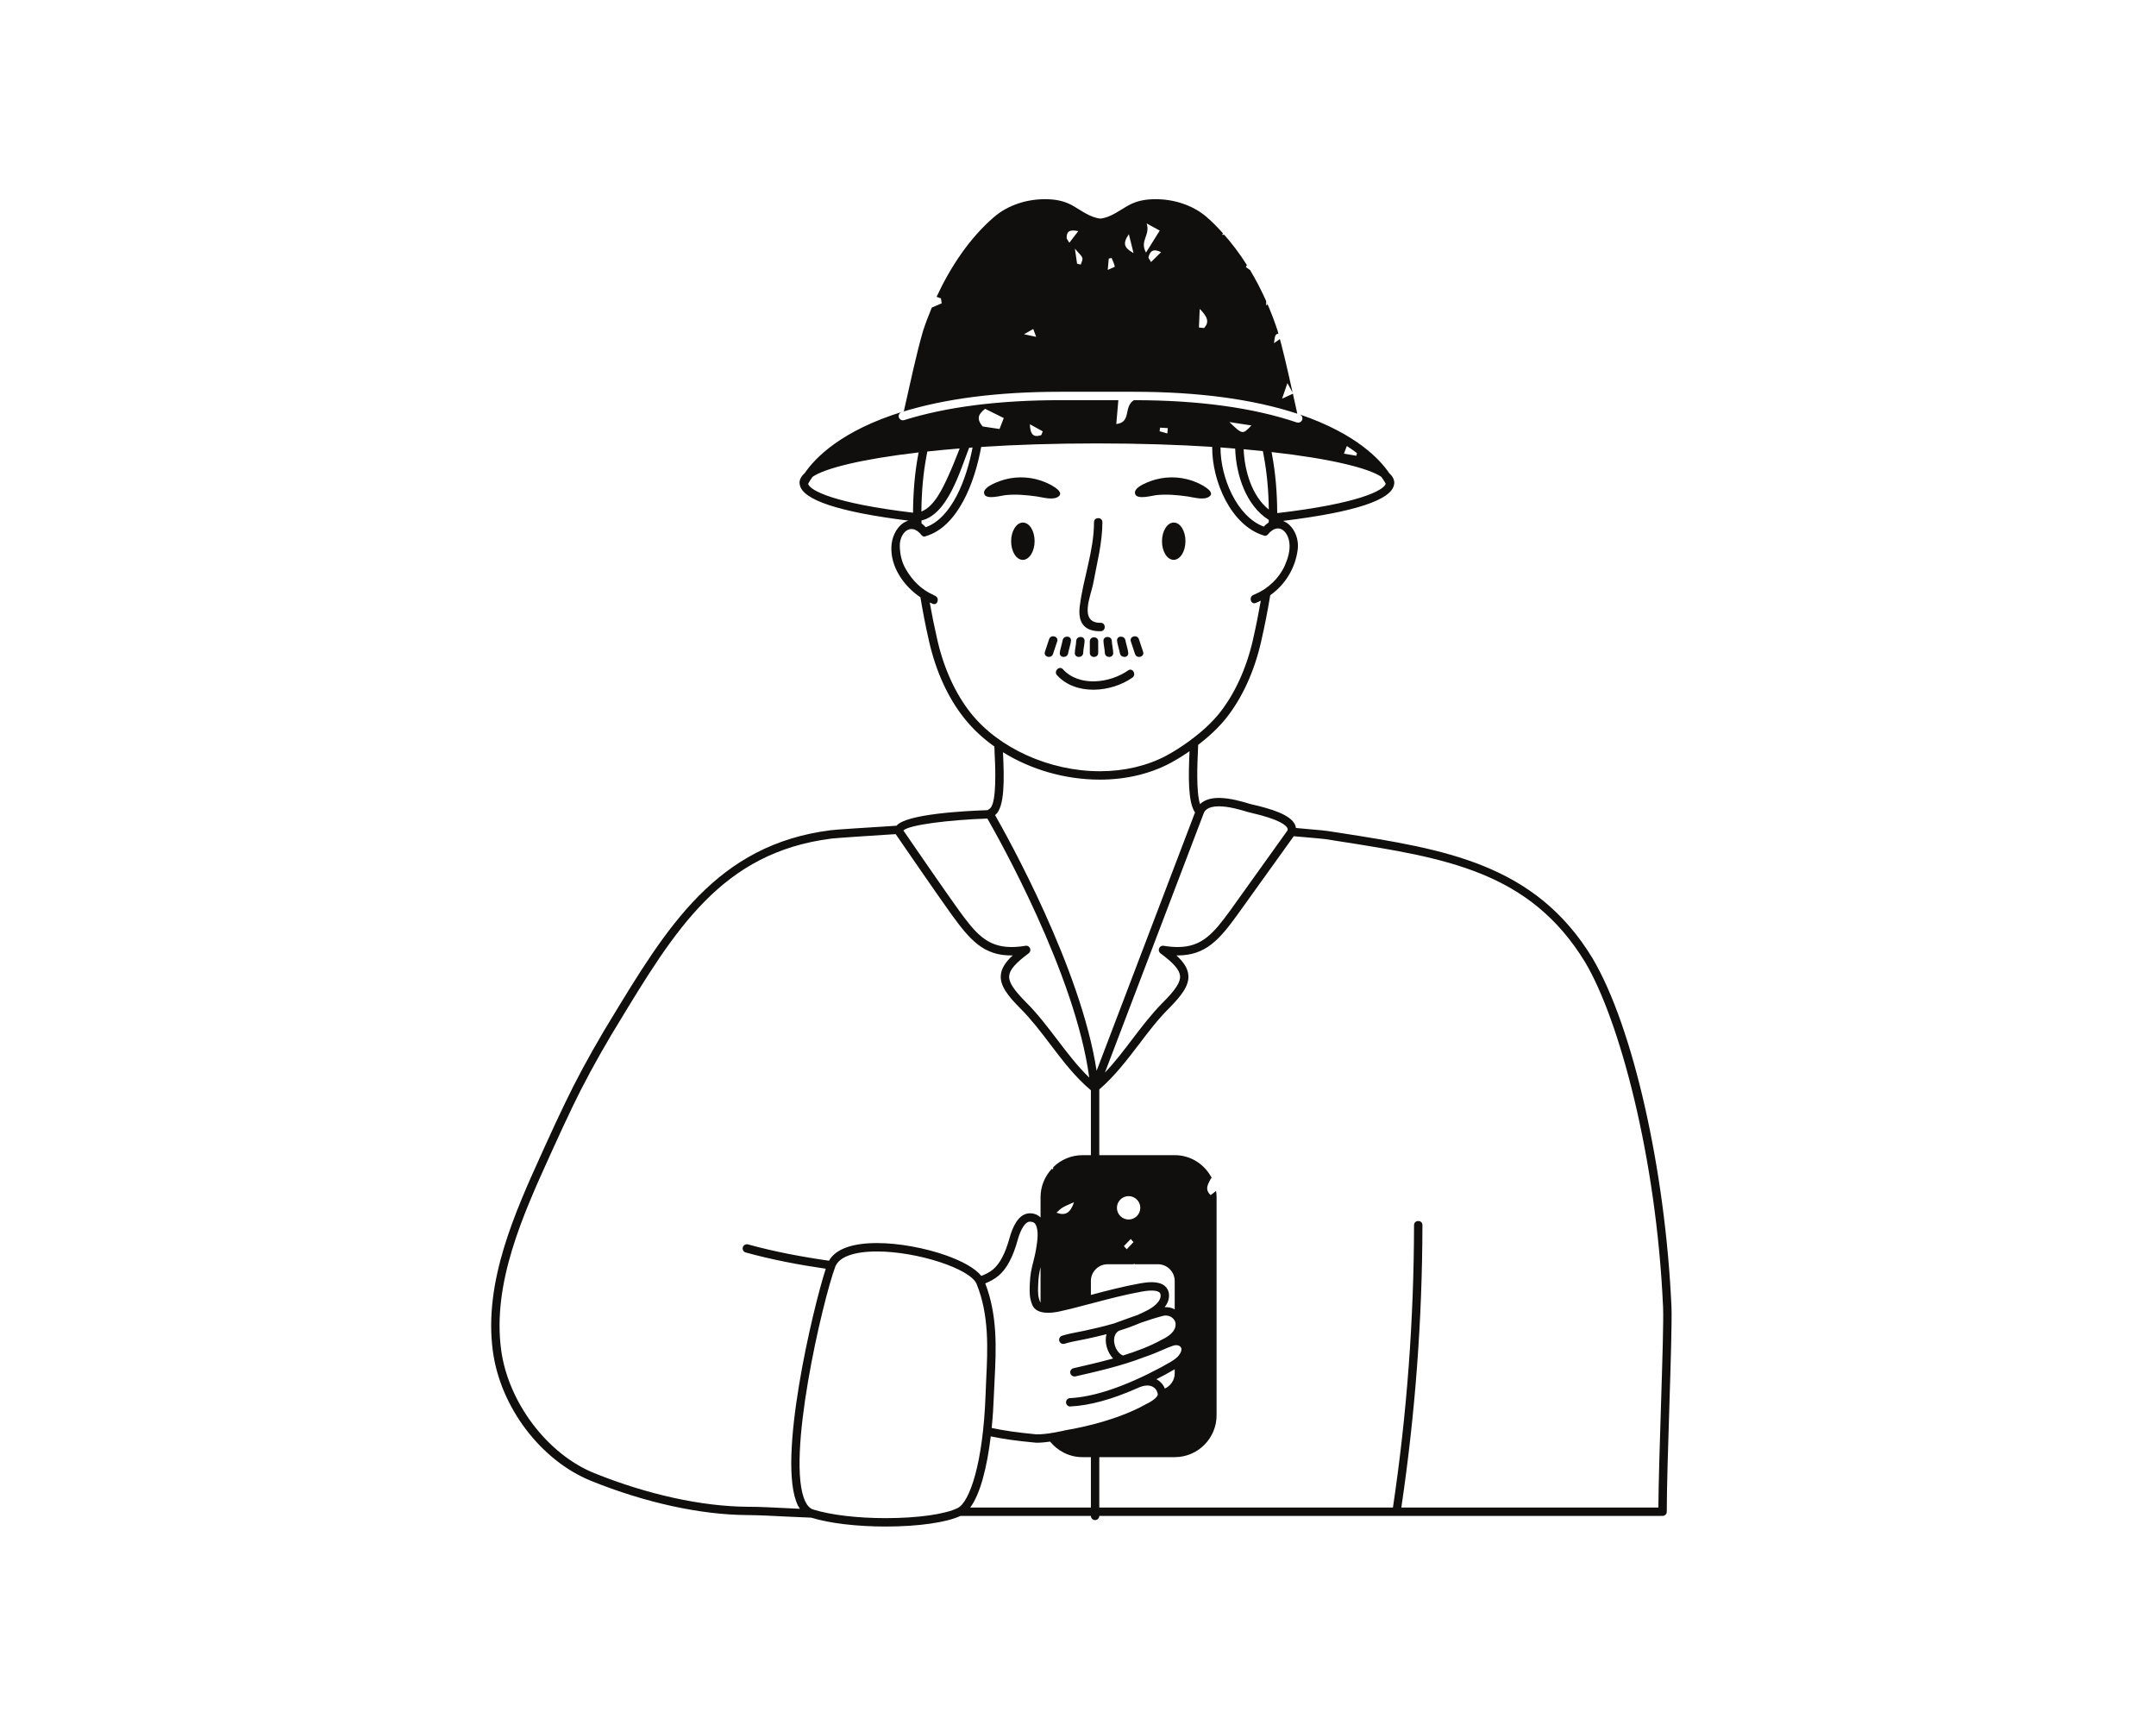 <svg width="500" height="400" viewBox="0 0 575 575" fill="none" xmlns="http://www.w3.org/2000/svg">
<path d="M304.218 223.467C298.144 227.726 287.912 229.057 282.478 223.088C281.262 221.749 279.294 223.738 280.503 225.065C286.744 231.926 298.546 230.848 305.628 225.876C307.092 224.854 305.701 222.428 304.218 223.467Z" fill="#100F0D"/>
<path d="M281.221 165.31C282.927 163.637 277.729 161.238 276.842 160.853C272.517 158.97 267.601 158.607 263.057 159.844C261.664 160.224 255.119 162.306 256.32 164.823C257.16 166.582 261.947 165.182 263.298 165.043C266.793 164.678 270.271 164.998 273.736 165.482C275.732 165.759 279.532 166.969 281.221 165.31Z" fill="#100F0D"/>
<path d="M313.597 165.043C317.092 164.678 320.567 164.998 324.035 165.482C326.031 165.759 329.827 166.969 331.52 165.31C333.226 163.637 328.028 161.238 327.141 160.853C322.816 158.97 317.9 158.607 313.354 159.844C311.963 160.224 305.418 162.306 306.619 164.823C307.459 166.582 312.246 165.182 313.597 165.043Z" fill="#100F0D"/>
<path d="M269.087 186.62C266.927 186.61 265.19 183.816 265.208 180.384C265.229 176.952 266.993 174.176 269.152 174.186C271.315 174.2 273.052 176.994 273.035 180.426C273.014 183.858 271.249 186.634 269.087 186.62Z" fill="#100F0D"/>
<path d="M319.378 186.616C317.22 186.606 315.482 183.813 315.5 180.381C315.518 176.944 317.286 174.173 319.444 174.183C321.606 174.194 323.34 176.986 323.324 180.423C323.306 183.855 321.54 186.626 319.378 186.616Z" fill="#100F0D"/>
<path d="M295.065 210.405C296.865 210.377 296.865 207.581 295.065 207.608C287.594 207.726 291.88 198.248 292.533 194.681C293.794 187.788 295.614 181.118 295.632 174.065C295.635 172.265 292.841 172.265 292.837 174.069C292.817 183.73 289.249 192.665 288.081 202.12C287.418 207.494 289.519 210.492 295.065 210.405Z" fill="#100F0D"/>
<path d="M481.843 468.637C481.45 481.323 481.031 494.35 480.98 502.513H395.29C399.916 471.329 402.268 439.884 402.322 408.364C402.322 406.555 399.549 406.555 399.525 408.364C399.472 439.884 397.145 471.329 392.491 502.513H294.596V485.716H319.742C327.455 485.716 333.699 479.466 333.699 471.749V399.052C333.699 398.056 333.572 397.112 333.361 396.199C333.413 396.458 333.464 396.722 333.493 396.984C333.046 397.374 332.473 397.821 331.714 398.37C329.544 396.331 330.957 394.55 331.896 392.667C332.028 392.77 332.107 392.849 332.211 392.93C329.966 388.273 325.233 385.055 319.742 385.055H294.596V363.134C299.587 358.867 303.769 353.427 307.794 348.142C310.906 344.036 314.122 339.798 317.652 336.293C321.939 331.976 324.553 328.602 324.291 325.121C324.132 322.714 322.642 320.624 320.315 318.477H320.733C330.093 318.477 334.666 313.14 340.577 305.003C345.62 298.021 357.803 280.989 359.423 278.739C361.253 278.895 362.981 279.053 364.52 279.185C367.16 279.42 369.253 279.603 370.168 279.735L374.3 280.389C409.981 285.961 438.159 290.381 456.67 320.91C467.857 339.849 480.327 385.37 482.548 435.781C482.73 440.148 482.313 453.988 481.843 468.637ZM319.742 456.421V457.779C319.742 460.03 318.384 461.966 316.449 462.854C315.952 461.572 315.009 460.5 313.808 459.819C313.731 459.795 313.652 459.768 313.6 459.742C314.54 459.245 315.479 458.799 316.446 458.278C316.919 457.988 317.469 457.7 318.018 457.386C318.563 457.098 319.14 456.76 319.742 456.421ZM299.18 441.284C299.13 441.313 299.079 441.334 299.034 441.363C299.079 441.334 299.13 441.313 299.18 441.284ZM283.328 476.747C283.276 476.774 276.976 478.288 273.474 478.105C267.173 477.479 263.121 476.93 258.728 475.986C259.094 472.325 259.332 468.609 259.46 465C259.539 463.351 259.618 461.652 259.698 459.927C259.957 454.824 260.22 449.408 259.882 443.888C259.539 438.526 258.624 433.086 256.586 427.8C258.075 427.171 259.568 426.442 260.924 425.314C263.723 422.984 265.812 419.061 267.381 413.358C268.375 409.749 269.864 407.395 271.249 407.236C271.957 407.16 272.897 407.368 273.29 408.049C274.545 410.116 273.943 413.753 273.553 416.182C273.263 417.991 272.897 419.349 272.583 420.659C272.033 422.778 271.539 424.765 271.431 427.983L271.408 428.688C271.357 430.78 271.277 432.611 272.271 434.994C273.709 438.475 279.197 437.635 281.497 437.112C285.107 436.304 288.686 435.36 292.244 434.416C297.6 433.007 303.145 431.541 308.685 430.545C312.423 429.863 313.966 430.286 314.595 430.756C314.778 430.912 314.985 431.147 315.037 431.672C315.248 434.05 311.979 436.04 310.958 436.59C309.807 437.216 308.606 437.765 307.403 438.315C305.183 439.072 302.986 439.884 300.816 440.669L299.455 441.167C299.41 441.191 299.365 441.194 299.32 441.212C299.323 441.212 299.328 441.209 299.334 441.205L299.452 441.16C296.08 442.148 292.712 442.919 289.563 443.593C288.872 443.743 288.168 443.878 287.46 444.015C285.708 444.354 283.891 444.703 282.171 445.252C281.632 445.423 281.28 445.892 281.214 446.422C281.193 446.612 281.2 446.811 281.266 447.009C281.457 447.603 282.005 447.983 282.596 447.983C282.737 447.983 282.879 447.96 283.021 447.918C284.582 447.416 286.316 447.085 287.991 446.763C288.716 446.622 289.442 446.48 290.15 446.332C292.347 445.857 294.65 445.336 296.989 444.734C297.256 443.735 297.75 442.826 298.506 442.09C298.591 441.823 298.754 441.588 298.975 441.413C298.76 441.585 298.606 441.813 298.516 442.084C297.759 442.816 297.262 443.728 296.999 444.724C296.267 447.42 297.211 450.715 299.196 452.834C294.647 454.088 290.098 455.135 285.995 456.078C285.234 456.234 284.764 456.995 284.948 457.752C285.079 458.381 285.652 458.823 286.305 458.823C286.413 458.823 286.516 458.823 286.62 458.799C293.653 457.203 301.966 455.319 309.389 452.443C312.238 451.499 314.226 450.61 315.846 449.902C317.075 449.381 318.122 448.91 319.192 448.567C320.366 448.201 321.206 448.464 321.596 448.858C322.042 449.249 322.015 449.798 321.939 450.192C321.389 452.387 318.981 453.669 316.681 454.924C316.081 455.267 315.531 455.554 315.061 455.84C303.116 462.197 292.948 465.626 284.841 466.045C284.057 466.069 283.484 466.725 283.508 467.509C283.559 468.243 284.164 468.844 284.92 468.844C284.948 468.844 284.948 468.844 284.972 468.817C291.404 468.502 298.751 466.49 307.245 462.746C308.498 462.146 309.648 461.831 310.644 461.831C311.324 461.831 311.924 461.99 312.447 462.276C313.517 462.854 313.99 463.901 314.094 464.685C314.226 465.678 312.029 467.195 310.356 467.953C299.09 474.365 283.614 476.695 283.328 476.747ZM291.798 502.513H251.567C255.018 497.884 257.212 488.752 258.418 478.786C262.806 479.701 266.911 480.275 273.29 480.877C273.474 480.877 273.681 480.905 273.892 480.905C275.224 480.905 276.741 480.749 278.206 480.538C280.765 483.677 284.634 485.716 289 485.716H291.798V502.513ZM247.409 502.671C243.253 504.738 234.076 506.045 223.437 506.045C213.897 506.045 205.061 504.997 199.206 503.168C198.159 502.827 197.324 501.99 196.616 500.553C189.898 486.791 202.394 433.451 206.578 422.255C207.804 418.986 212.771 417.154 220.508 417.154C233.92 417.154 251.591 422.91 253.681 427.959C257.944 438.343 257.395 449.75 256.898 459.795C256.818 461.52 256.742 463.221 256.687 464.897C255.854 488.046 251.305 500.708 247.409 502.671ZM190.446 502.722C185.743 502.487 181.3 502.254 177.301 502.254C162.033 502.149 143.916 498.17 126.272 491.056C110.616 484.752 97.542 467.459 95.189 449.957C92.211 427.644 102.456 405.014 111.504 385.055L112.574 382.699C114.668 378.042 116.836 373.437 119.029 368.833C122.508 361.588 126.69 353.793 131.865 345.055L133.671 342.073C153.249 309.714 168.7 284.156 205.348 279.523C207.362 279.288 217.085 278.659 225.658 278.11C226.024 278.11 226.39 278.086 226.733 278.059C227.465 279.106 240.272 297.81 245.474 305.03C248.455 309.109 251.094 312.511 254.154 314.865C257.292 317.274 260.845 318.58 265.732 318.477C263.408 320.624 261.944 322.743 261.761 325.121C261.498 328.602 264.112 331.976 268.428 336.293C271.93 339.798 275.169 344.036 278.282 348.142C282.385 353.558 286.648 359.131 291.798 363.42V385.055H289C285.21 385.055 281.811 386.572 279.276 389.031C279.249 389.241 279.224 389.476 279.17 389.739C278.986 389.711 278.859 389.687 278.7 389.66C276.451 392.146 275.015 395.414 275.015 399.052V405.826C274.023 404.835 272.531 404.285 270.939 404.468C267.511 404.858 265.658 409.125 264.69 412.628C263.277 417.756 261.474 421.209 259.145 423.172C257.995 424.112 256.69 424.741 255.278 425.314C253.211 422.725 248.873 420.371 243.592 418.488C236.508 415.978 227.751 414.353 220.511 414.353C212.118 414.353 206.654 416.397 204.484 420.241C195.362 418.934 186.291 417.233 177.483 414.8C176.724 414.617 175.963 415.035 175.757 415.795C175.549 416.528 175.992 417.312 176.748 417.496C185.455 419.901 194.422 421.602 203.414 422.91C199.23 435.726 186.944 487.158 194.109 501.783C194.316 502.201 194.551 502.568 194.789 502.933C193.324 502.854 191.86 502.803 190.446 502.722ZM257.292 272.853C260.873 279.106 286.675 324.833 291.248 359.206C287.328 355.414 283.878 350.889 280.503 346.441C277.315 342.282 274.047 337.965 270.385 334.304C266.02 329.936 264.4 327.422 264.558 325.332C264.69 323.289 266.649 321.042 271.066 317.768C271.587 317.378 271.771 316.696 271.511 316.096C271.304 315.573 270.779 315.232 270.231 315.232C270.151 315.232 270.075 315.259 269.995 315.259C268.323 315.546 266.752 315.677 265.315 315.677C257.107 315.677 253.29 310.993 247.747 303.381C242.887 296.631 231.306 279.784 229.292 276.831C231.15 274.92 244.85 273.27 257.292 272.853ZM280.32 404.23C281 403.628 281.629 402.946 282.385 402.505C283.355 401.927 284.399 401.537 286.178 400.724C284.92 404.465 283.196 405.3 280.32 404.23ZM275.015 434.157C274.962 434.106 274.883 434.026 274.859 433.921C274.103 432.117 274.154 430.783 274.206 428.767L274.23 428.064C274.309 425.654 274.624 424.033 275.015 422.384V434.157ZM308.26 440.98C308.305 440.964 308.35 440.949 308.398 440.932C310.802 440.095 313.234 439.311 315.69 438.658C317.599 438.132 319.324 439.025 319.952 440.697C320.422 442.972 318.881 444.962 315.299 446.636C311.482 448.755 307.037 450.427 302.492 451.841C299.642 450.665 298.202 445.222 301.158 443.572L301.182 443.548C301.234 443.521 301.263 443.497 301.287 443.469L301.76 443.286C302.865 442.892 303.973 442.488 305.088 442.09C303.973 442.488 302.868 442.892 301.77 443.294L301.293 443.469C301.252 443.493 301.231 443.532 301.189 443.556C301.176 443.563 301.168 443.572 301.155 443.583C303.545 442.853 305.931 441.989 308.26 440.98ZM306.071 421.415C306.098 421.364 306.15 421.285 306.201 421.232C306.304 421.285 306.384 421.364 306.488 421.415H314.146C317.234 421.415 319.742 423.929 319.742 427.015V436.46C318.746 435.91 317.596 435.646 316.394 435.726C317.337 434.523 317.963 433.11 317.831 431.409C317.728 430.23 317.178 429.238 316.29 428.529C314.173 426.936 310.644 427.354 308.188 427.797C302.648 428.793 297.131 430.23 291.798 431.644V427.012C291.798 423.925 294.282 421.415 297.39 421.415H306.071ZM305.99 414.039C305.258 414.852 304.501 415.637 303.745 416.421C303.431 416.081 303.116 415.716 302.802 415.373C303.563 414.565 304.319 413.78 305.079 412.995C305.389 413.358 305.704 413.701 305.99 414.039ZM300.475 402.608C300.475 400.462 302.228 398.709 304.371 398.709C306.515 398.709 308.267 400.462 308.267 402.608C308.267 404.751 306.515 406.507 304.371 406.507C302.228 406.507 300.475 404.751 300.475 402.608ZM259.957 271.622C263.094 268.982 262.938 259.876 262.493 250.799C262.493 250.772 262.493 250.772 262.493 250.748C271.798 256.526 283.17 259.876 294.803 259.876C303.38 259.876 311.482 257.968 318.225 254.384C320.187 253.34 322.407 251.977 324.68 250.408C324.291 258.964 324.159 267.439 326.512 270.813L293.704 356.933C288.478 322.663 263.85 278.715 259.854 271.701C259.878 271.674 259.93 271.65 259.957 271.622ZM251.672 237.587C246.6 231.152 242.783 222.783 240.615 213.34C239.619 208.995 238.784 204.863 238.075 200.834C238.418 200.99 238.731 201.148 239.07 201.28C240.742 201.933 241.475 199.236 239.803 198.583C239.592 198.507 239.41 198.377 239.225 198.269C235.226 196.517 232.249 193.429 230.079 189.689C228.742 187.387 228.169 184.798 228.089 182.154C227.935 177.708 231.75 173.809 235.358 178.389C235.699 178.833 236.141 178.912 236.535 178.807C236.639 178.78 236.746 178.756 236.822 178.701C247.488 175.51 253.081 160.834 255.225 148.983C266.649 148.227 279.564 147.808 293.809 147.808C307.977 147.808 320.84 148.227 332.238 148.959C332.134 160.419 338.539 175.144 349.333 178.469C349.413 178.521 349.492 178.545 349.596 178.574C349.91 178.653 350.224 178.6 350.51 178.389C350.539 178.389 350.539 178.362 350.563 178.362C350.642 178.283 350.719 178.258 350.798 178.154C354.065 174.125 357.412 176.741 357.961 180.875C358.3 183.464 357.491 186.105 356.469 188.459C354.589 192.697 350.877 196.229 346.614 198.034C346.408 198.113 346.225 198.216 346.014 198.296C344.341 198.926 345.046 201.618 346.746 200.993C347.322 200.781 347.872 200.495 348.446 200.208C347.713 204.419 346.852 208.76 345.806 213.34C343.637 222.783 339.821 231.152 334.749 237.587C332.238 240.754 329.023 243.686 325.732 246.17C325.492 246.275 325.285 246.429 325.127 246.641C322.253 248.759 319.375 250.592 316.919 251.898C310.567 255.272 302.934 257.08 294.803 257.08C277.968 257.076 261.029 249.414 251.672 237.587ZM197.532 161.307C197.742 160.861 198.212 160.024 198.996 158.95C203.099 156.098 215.414 153.011 234.366 150.812C234.908 150.753 235.477 150.695 236.038 150.632C235.482 150.695 234.914 150.758 234.366 150.822L234.221 151.59C233.106 157.535 232.538 163.996 232.504 170.905C206.155 167.74 198.212 163.529 197.532 161.307ZM244.168 158.874C242.445 162.61 239.651 168.828 235.292 170.509C235.347 163.923 235.903 157.775 236.967 152.106L237.264 150.502H237.267C240.663 150.135 244.272 149.792 248.062 149.482C246.808 152.648 245.606 155.786 244.168 158.874ZM232.823 170.958C232.802 170.955 232.778 170.95 232.752 170.947C232.781 170.95 232.805 170.955 232.829 170.958C233.365 170.976 233.878 170.913 234.372 170.799C233.883 170.913 233.368 170.976 232.823 170.958ZM233.841 173.679C234.107 173.665 234.369 173.644 234.636 173.61C234.38 173.644 234.124 173.671 233.865 173.689C233.859 173.685 233.848 173.682 233.841 173.679ZM252.352 149.168C250.338 159.709 245.527 172.555 236.746 175.745C236.273 175.248 235.802 174.805 235.334 174.463C235.257 174.408 235.181 174.373 235.109 174.324C235.184 174.373 235.26 174.408 235.337 174.459C235.329 174.138 235.329 173.819 235.326 173.494C235.326 173.494 235.329 173.494 235.334 173.494C244.038 171.455 248.141 157.146 251.202 149.247C251.567 149.219 251.958 149.195 252.352 149.168ZM256.534 136.271C258.442 137.211 260.427 138.207 262.756 139.357C262.258 140.664 261.841 141.711 261.342 142.994C259.15 142.679 257.212 142.392 255.722 142.157C253.343 139.357 254.572 137.84 256.534 136.271ZM275.747 143.779C275.459 144.431 275.38 145.005 275.145 145.084C274.727 145.216 274.283 145.292 273.892 145.319H273.709C272.478 145.348 271.563 144.511 271.46 141.42C273.445 142.524 274.595 143.15 275.747 143.779ZM314.878 142.548C315.717 142.6 316.578 142.655 317.44 142.706C317.39 143.305 317.337 143.882 317.286 144.484C316.422 144.249 315.558 144.014 314.694 143.75C314.75 143.359 314.826 142.941 314.878 142.548ZM339.897 149.533C340.183 158.454 343.633 168.656 351.084 173.288C351.087 173.291 351.094 173.291 351.097 173.295C351.094 173.571 351.091 173.845 351.087 174.125C351.087 174.125 351.087 174.125 351.084 174.125C350.534 174.49 349.986 174.96 349.437 175.538C340.445 172.216 334.957 159.056 335.008 149.139C336.68 149.271 338.301 149.403 339.897 149.533ZM345.308 141.815C342.38 144.902 342.38 144.902 337.962 140.691C340.708 141.11 342.746 141.425 345.308 141.815ZM353.364 171.116C353.243 171.13 353.122 171.148 352.995 171.169C352.99 171.166 352.987 171.166 352.984 171.161C353.114 171.148 353.24 171.13 353.364 171.116ZM351.684 170.3C352.051 170.57 352.427 170.826 352.821 171.058C352.424 170.823 352.048 170.57 351.684 170.3ZM351.845 173.758C351.647 173.834 351.467 173.935 351.282 174.03C351.464 173.927 351.65 173.834 351.837 173.755C351.837 173.755 351.84 173.758 351.845 173.758ZM352.027 150.685C371.685 152.883 384.44 156.05 388.624 158.953C389.408 160.024 389.877 160.834 390.088 161.255C389.435 163.426 381.256 167.846 353.913 171.037C353.886 164.079 353.323 157.574 352.196 151.59L352.03 150.685C351.078 150.581 350.111 150.473 349.128 150.37L349.453 152.109C350.479 157.584 351.026 163.523 351.108 169.859C345.544 165.41 343.032 157.12 342.721 149.744C344.915 149.955 347.06 150.162 349.125 150.37C350.117 150.473 351.084 150.581 352.027 150.685ZM377.121 148.669C378.352 149.482 379.473 150.238 380.493 151.023C380.44 151.31 380.389 151.596 380.31 151.915C378.925 151.704 378.013 151.549 376.155 151.231C376.496 150.346 376.806 149.533 377.121 148.669ZM329.414 271.072C329.647 270.523 330.379 268.771 334.431 268.771C337.807 268.771 341.83 269.973 344 270.63L344.994 270.889C354.745 273.116 356.915 275.103 357.333 276.094C357.412 276.306 357.464 276.593 357.253 276.934C357.253 276.934 343.685 295.897 338.328 303.381C332.76 310.993 328.943 315.677 320.733 315.677C319.324 315.677 317.728 315.546 316.055 315.259C315.399 315.151 314.799 315.494 314.54 316.096C314.276 316.696 314.488 317.378 314.982 317.768C319.399 321.039 321.362 323.289 321.521 325.327C321.675 327.422 320.028 329.932 315.666 334.301C312.032 337.965 308.736 342.282 305.572 346.441C302.699 350.233 299.743 354.104 296.474 357.533L329.414 271.072ZM272.583 109.665C272.845 110.346 273.08 110.999 273.549 112.281C272.164 111.966 271.46 111.836 269.498 111.417C271.198 110.449 271.905 110.059 272.583 109.665ZM287.587 77.044C286.384 78.613 285.549 79.686 284.61 80.916C284.084 79.997 283.719 79.657 283.719 79.319C283.667 77.068 284.764 76.442 287.587 77.044ZM288.422 88.189C288.005 88.084 287.587 88.005 287.196 87.902C287.013 86.75 286.855 85.599 286.464 82.879C287.954 84.655 288.737 85.229 288.948 85.99C289.131 86.618 288.634 87.456 288.422 88.189ZM297.756 86.198C298.07 86.145 298.385 86.066 298.699 85.99C299.09 86.93 299.563 87.873 299.77 88.866C299.77 88.998 298.591 89.416 297.417 89.965C297.573 88.213 297.679 87.22 297.756 86.198ZM304.451 78.064C305.051 80.418 305.418 81.936 306.018 84.369C303.013 82.668 302.201 81.306 304.451 78.064ZM310.385 74.479C312.761 75.762 313.417 76.125 314.75 76.861C313.179 79.347 311.821 81.541 310.174 84.185C307.953 80.207 311.69 78.482 310.385 74.479ZM311.849 87.352C311.352 86.46 310.933 86.015 310.985 85.754C311.482 83.82 312.474 82.695 315.196 84.055C313.938 85.31 312.92 86.277 311.849 87.352ZM328.079 102.965C331.008 105.872 331.164 107.597 329.52 109.35C328.943 109.298 328.394 109.219 327.82 109.166C327.897 107.494 327.949 105.821 328.079 102.965ZM350.666 101.476C350.539 101.583 350.407 101.687 350.248 101.818C350.224 101.19 350.196 100.715 350.196 100.35C350.38 100.719 350.51 101.109 350.666 101.476ZM354.3 111.234C354.483 111.811 354.642 112.413 354.797 113.015C354.197 113.432 353.568 113.879 352.839 114.4C353.125 112.07 353.23 111.285 354.3 111.234ZM485.346 435.675C483.332 390.051 472.538 342.282 459.073 319.496C439.886 287.816 409.693 283.081 374.717 277.613L370.613 276.987C369.595 276.831 367.554 276.648 364.76 276.413C363.399 276.282 361.829 276.15 360.158 275.991C360.106 275.653 360.026 275.314 359.896 275C358.379 271.466 351.478 269.507 345.623 268.172L344.787 267.962C342.511 267.257 338.224 265.973 334.436 265.973C331.299 265.973 329.388 266.89 328.187 268.041C326.853 264.09 327.299 254.304 327.482 250.278C327.506 249.52 327.558 248.864 327.558 248.289C330.984 245.673 334.304 242.614 336.943 239.317C342.276 232.565 346.276 223.802 348.525 213.969C349.778 208.5 350.774 203.375 351.586 198.404C356.548 194.922 359.923 189.43 360.732 183.281C361.308 178.939 359.008 174.833 355.844 173.629C379.764 170.726 392.205 166.617 392.885 161.41C392.914 161.279 392.938 161.175 392.938 161.043V160.964C392.938 159.789 392.337 158.69 391.214 157.67C388.182 153.17 380.181 144.511 361.411 138.154C362.093 138.442 362.482 139.201 362.249 139.935C362.04 140.508 361.516 140.875 360.914 140.875C360.783 140.875 360.628 140.851 360.473 140.823C345.937 135.904 327.638 133.391 306.125 133.391C302.567 135.669 305.418 140.743 300.267 141.345C300.53 138.31 300.713 136.007 300.948 133.391H281.576C261.188 133.391 243.674 135.618 229.53 140.038C228.798 140.273 228.014 139.855 227.779 139.122C227.544 138.389 227.962 137.605 228.694 137.367C243.126 132.868 260.9 130.591 281.576 130.591H306.045C327.534 130.591 345.858 133.053 360.604 137.892C360.497 137.341 360.369 136.765 360.261 136.295C359.896 134.725 359.529 133 359.138 131.244C359.111 131.196 359.111 131.143 359.088 131.09C359.088 131.143 359.114 131.196 359.114 131.244C358.2 131.666 357.491 131.981 355.533 132.894C356.344 130.539 356.656 129.571 357.309 127.714C358.093 129.153 358.538 129.938 359.035 130.826C357.52 123.975 355.768 116.18 354.041 110.238C351.848 103.515 348.763 96.533 344.867 90.017C344.425 89.73 343.979 89.416 343.458 89.025C343.561 88.814 343.664 88.579 343.796 88.343C341.43 84.589 338.78 81.062 335.896 77.836C336.025 77.981 336.159 78.119 336.266 78.272C336.031 78.246 335.824 78.272 335.533 78.246C335.637 78.064 335.716 77.908 335.821 77.752C334.1 75.837 332.322 74.003 330.411 72.36C325.679 68.278 319.219 66.318 313.079 66.398C309.994 66.421 307.171 66.92 304.451 68.385C301.525 69.982 298.361 72.544 294.962 72.859C291.512 72.544 288.351 69.982 285.446 68.385C282.728 66.92 279.877 66.421 276.797 66.398C270.651 66.318 264.196 68.278 259.488 72.36C251.384 79.319 244.98 88.974 240.356 98.939C240.849 99.122 241.347 99.277 241.816 99.465C241.895 100.014 241.975 100.564 242.056 101.109C241.112 101.528 240.145 101.949 238.76 102.524C237.689 105.113 236.693 107.702 235.858 110.265C233.637 117.826 231.388 128.528 229.609 136.321C229.558 136.557 229.506 136.844 229.453 137.108C208.488 143.464 199.732 152.832 196.464 157.619C195.314 158.663 194.661 159.762 194.661 160.964C194.661 161.017 194.685 161.043 194.685 161.069C194.685 161.228 194.712 161.383 194.741 161.542C195.6 166.617 207.783 170.67 230.999 173.547C227.938 174.331 225.506 178.019 225.298 182.154C224.933 188.877 229.374 195.341 234.97 199.106C235.755 203.869 236.693 208.76 237.896 213.966C240.145 223.802 244.144 232.565 249.505 239.312C252.328 242.897 255.754 246.091 259.623 248.836C259.647 249.438 259.674 250.119 259.698 250.931C259.777 252.656 259.933 255.535 259.933 258.491C259.933 262.23 259.726 266.153 258.942 268.221C258.732 268.798 258.473 269.217 258.159 269.476C257.923 269.687 257.636 269.87 257.374 270.052C250.237 270.288 230.238 271.283 226.998 275.235C226.501 275.259 226.003 275.286 225.506 275.338C216.464 275.912 207.103 276.49 205.013 276.749C167.029 281.563 150.455 308.926 131.268 340.634L129.465 343.613C124.263 352.432 120.028 360.306 116.526 367.63C114.301 372.259 112.131 376.89 110.042 381.547L108.971 383.901C99.766 404.201 89.338 427.224 92.422 450.348C94.93 469.052 108.422 486.868 125.23 493.647C143.187 500.891 161.671 504.946 177.301 505.025C181.224 505.049 185.614 505.287 190.295 505.522C193.013 505.654 195.783 505.786 198.582 505.889C204.699 507.773 213.717 508.845 223.44 508.845C234.238 508.845 243.674 507.482 248.3 505.311H291.801C291.801 506.072 292.426 506.698 293.186 506.698C293.97 506.698 294.596 506.072 294.596 505.311H481.819C481.898 505.311 482.003 505.26 482.106 505.26C482.185 505.26 482.289 505.311 482.392 505.311C483.153 505.311 483.782 504.687 483.782 503.902C483.782 495.948 484.223 482.108 484.641 468.74C485.111 454.039 485.529 440.124 485.346 435.675Z" fill="#100F0D"/>
<path d="M335.821 77.749C335.816 77.752 335.816 77.752 335.816 77.752C335.841 77.781 335.869 77.808 335.893 77.837C335.866 77.805 335.845 77.781 335.821 77.749Z" fill="#100F0D"/>
<path d="M277.87 213.063C277.405 214.463 276.942 215.86 276.475 217.26C275.901 218.975 278.6 219.704 279.166 218.003C279.636 216.603 280.098 215.206 280.564 213.81C281.138 212.091 278.438 211.359 277.87 213.063Z" fill="#100F0D"/>
<path d="M284.227 217.633C284.198 217.964 284.333 217.184 284.351 217.111C284.465 216.627 284.592 216.146 284.716 215.663C284.896 214.971 285.097 214.27 285.155 213.554C285.303 211.753 282.506 211.766 282.361 213.554C282.388 213.219 282.253 214 282.237 214.075C282.12 214.56 281.991 215.041 281.87 215.52C281.69 216.215 281.491 216.914 281.431 217.633C281.283 219.43 284.081 219.417 284.227 217.633Z" fill="#100F0D"/>
<path d="M289.231 217.63C289.276 216.299 289.649 215.002 289.698 213.668C289.763 211.864 286.968 211.871 286.903 213.668C286.855 214.999 286.485 216.294 286.437 217.63C286.371 219.434 289.165 219.427 289.231 217.63Z" fill="#100F0D"/>
<path d="M291.441 213.786C291.441 215.065 291.441 216.35 291.441 217.63C291.441 219.434 294.237 219.434 294.237 217.63C294.237 216.35 294.237 215.065 294.237 213.786C294.237 211.982 291.441 211.982 291.441 213.786Z" fill="#100F0D"/>
<path d="M306.512 218.003C307.078 219.707 309.78 218.978 309.206 217.26C308.741 215.86 308.278 214.463 307.808 213.063C307.242 211.359 304.543 212.091 305.117 213.806C305.583 215.206 306.045 216.603 306.512 218.003Z" fill="#100F0D"/>
<path d="M301.266 216.841C301.303 217 301.477 217.885 301.459 217.63C301.604 219.413 304.401 219.427 304.253 217.63C304.194 216.91 303.994 216.215 303.814 215.517C303.714 215.126 303.61 214.733 303.515 214.342C303.473 214.183 303.301 213.298 303.32 213.554C303.175 211.771 300.378 211.757 300.526 213.554C300.584 214.273 300.785 214.968 300.965 215.665C301.065 216.056 301.165 216.45 301.266 216.841Z" fill="#100F0D"/>
<path d="M295.984 213.668C296.032 214.999 296.402 216.299 296.45 217.63C296.516 219.427 299.31 219.434 299.244 217.63C299.196 216.299 298.826 214.999 298.778 213.668C298.713 211.871 295.918 211.864 295.984 213.668Z" fill="#100F0D"/>
</svg>
